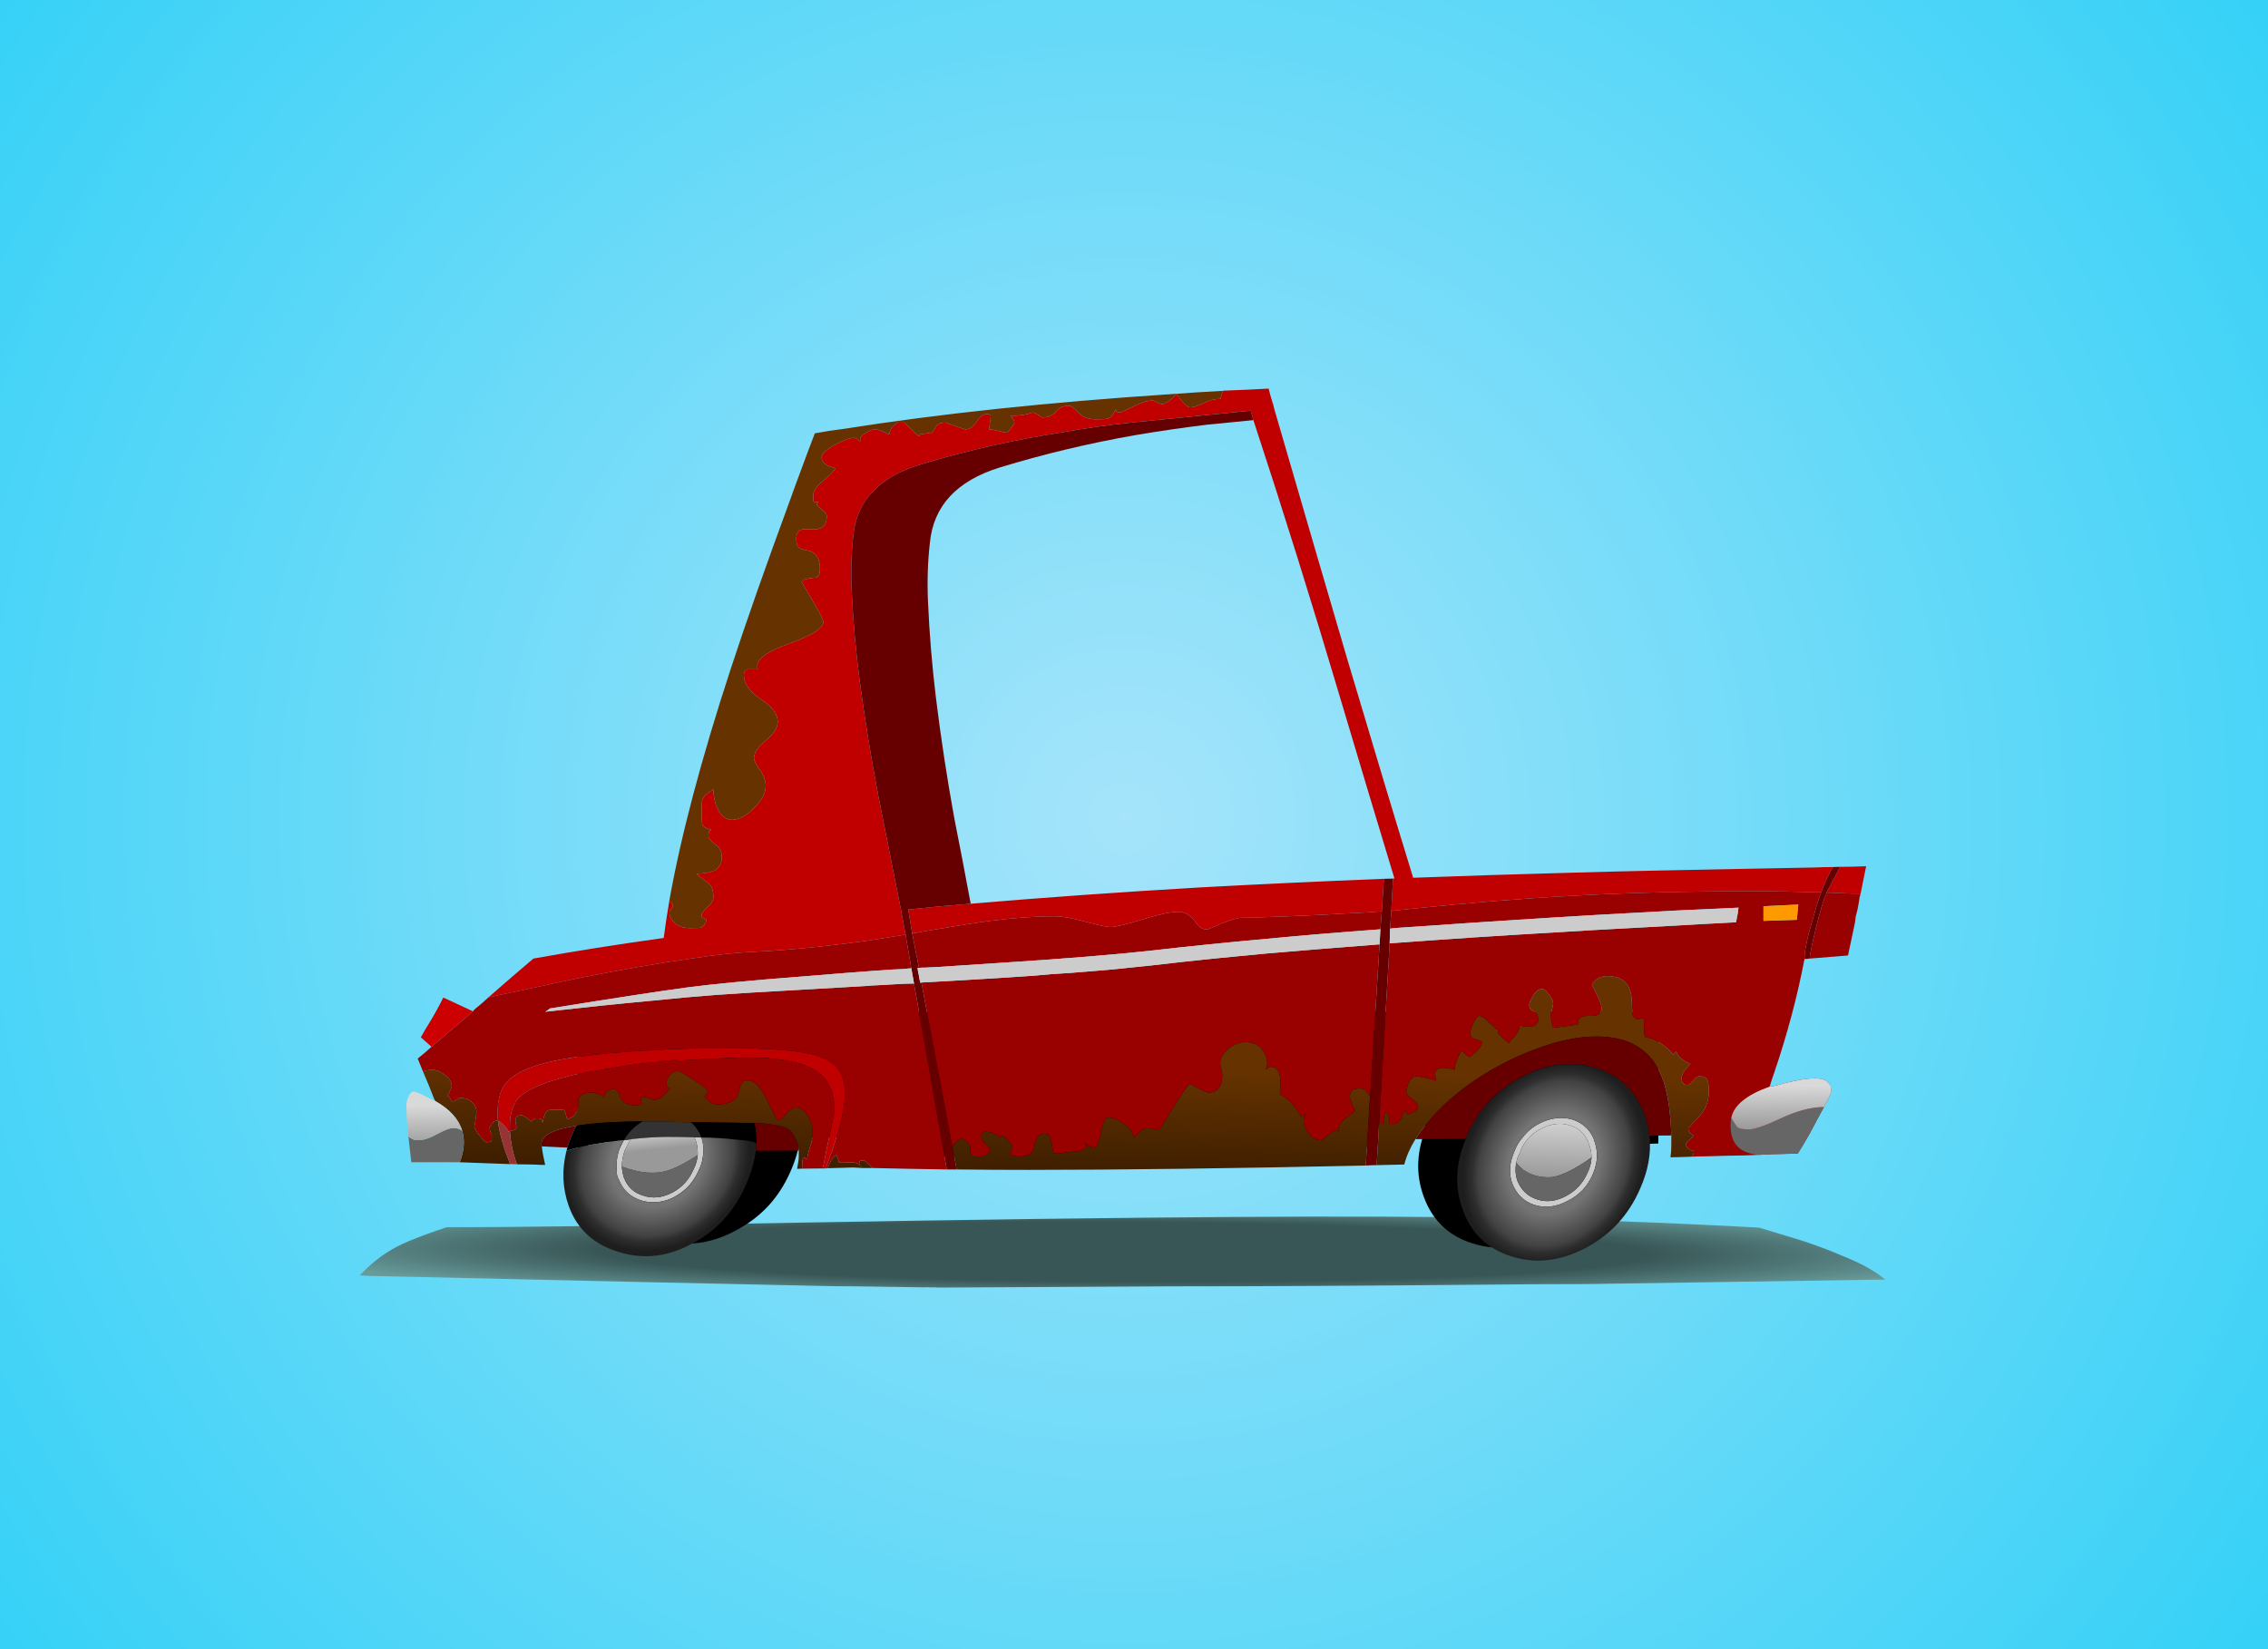 
<svg xmlns="http://www.w3.org/2000/svg" version="1.1" xmlns:xlink="http://www.w3.org/1999/xlink" preserveAspectRatio="none" x="0px" y="0px" width="550px" height="400px" viewBox="0 0 550 400">
<defs>
<radialGradient id="Gradient_1" gradientUnits="userSpaceOnUse" cx="0" cy="0" r="344.5" fx="0" fy="0" gradientTransform="matrix( 1, 0, 0, 1, 272.95,198.45) " spreadMethod="pad">
<stop  offset="0%" stop-color="#A5E4FA"/>

<stop  offset="98.431%" stop-color="#36D1F7"/>
</radialGradient>

<radialGradient id="Gradient_2" gradientUnits="userSpaceOnUse" cx="0" cy="0" r="207.84" fx="0" fy="0" gradientTransform="matrix( 1, 0.005, 0, 0.057, 272.2,303.65) " spreadMethod="pad">
<stop  offset="61.176%" stop-color="#395656"/>

<stop  offset="100%" stop-color="#679A9A"/>
</radialGradient>

<linearGradient id="Gradient_3" gradientUnits="userSpaceOnUse" x1="282.2" y1="259.175" x2="281.5" y2="292.025" spreadMethod="pad">
<stop  offset="0%" stop-color="#663300"/>

<stop  offset="100%" stop-color="#331900"/>
</linearGradient>

<radialGradient id="Gradient_4" gradientUnits="userSpaceOnUse" cx="0" cy="0" r="24.245" fx="0" fy="0" gradientTransform="matrix( 0.768, -0.641, 0.56, 0.671, 159.45,281.55) " spreadMethod="pad">
<stop  offset="18.824%" stop-color="#747474"/>

<stop  offset="49.412%" stop-color="#747474"/>

<stop  offset="80.784%" stop-color="#424242"/>

<stop  offset="87.451%" stop-color="#2E2E2E"/>

<stop  offset="97.255%" stop-color="#1E1E1E"/>
</radialGradient>

<linearGradient id="Gradient_5" gradientUnits="userSpaceOnUse" x1="159.275" y1="273.7" x2="159.825" y2="278.9" spreadMethod="pad">
<stop  offset="0%" stop-color="#D9D9D9"/>

<stop  offset="96.863%" stop-color="#999999"/>
</linearGradient>

<linearGradient id="Gradient_6" gradientUnits="userSpaceOnUse" x1="432.475" y1="263.538" x2="432.625" y2="274.163" spreadMethod="pad">
<stop  offset="0%" stop-color="#D9D9D9"/>

<stop  offset="96.863%" stop-color="#999999"/>
</linearGradient>

<radialGradient id="Gradient_7" gradientUnits="userSpaceOnUse" cx="0" cy="0" r="21.5" fx="0" fy="0" gradientTransform="matrix( 0.866, 0.501, -0.599, 1.037, 376.75,282.2) " spreadMethod="pad">
<stop  offset="18.824%" stop-color="#747474"/>

<stop  offset="49.412%" stop-color="#747474"/>

<stop  offset="80.784%" stop-color="#424242"/>

<stop  offset="87.451%" stop-color="#2E2E2E"/>

<stop  offset="97.255%" stop-color="#1E1E1E"/>
</radialGradient>

<linearGradient id="Gradient_8" gradientUnits="userSpaceOnUse" x1="377.663" y1="270.188" x2="377.038" y2="286.112" spreadMethod="pad">
<stop  offset="0%" stop-color="#D9D9D9"/>

<stop  offset="96.863%" stop-color="#999999"/>
</linearGradient>

<g id="Layer7_0_FILL">
<path fill="url(#Gradient_1)" stroke="none" d="
M -5 -5
L -5 401.95 550.95 401.95 550.95 -5 -5 -5 Z"/>
</g>

<g id="Layer5_0_FILL">
<path fill="url(#Gradient_2)" stroke="none" d="
M 359.15 311.6
Q 372.1 311.45 384.75 311.45 422.65 310.9 457.15 310.35 455.6 309 453.15 307.6 450.35 306 446.3 304.4 442.25 302.65 436.95 300.9 432.75 299.6 426.6 297.75 392.3 295.9 362.85 295.4 316.5 294.4 196.7 296.5 131.5 297.7 108.35 297.65 103.3 299.3 99.1 301.05 93.5 303.35 89.1 307.5 88.15 308.4 87.25 309.35 88.15 309.35 89.1 309.45 160.6 311.1 199 311.9 203.05 312 207.6 312
L 224.45 312.25
Q 224.65 312.15 224.95 312.25 225.15 312.15 225.4 312.25 225.55 312.25 225.75 312.25 225.95 312.25 226.2 312.25 226.55 312.25 226.9 312.25 227.1 312.25 227.25 312.3 227.45 312.25 227.6 312.3 227.8 312.25 227.95 312.3
L 284.1 312
Q 316.85 312 359.15 311.6 Z"/>
</g>

<g id="Layer4_0_FILL">
<path fill="#000000" stroke="none" d="
M 324.4 279.45
Q 327.7 279.4 331.1 279.35 331.9 276.3 333.85 273.2 339.55 273.1 346.05 273.05 342.2 282.05 345.3 290.35 348.45 298.9 357.15 301.6 365.75 304.35 375 299.6 384.05 294.85 388.25 285.25 391.25 278.55 390.55 272.35 393.45 272.25 395.85 272.25 395.85 273.45 395.85 274.65 395.85 276.1 395.65 277.6 398.9 277.5 402.15 277.35
L 402.15 245.45 140 245.45 140 279.35
Q 141.45 279.4 142.9 279.4 142.2 276.25 142.05 274.95 144.15 275 148.3 275.2 148.15 275.65 148.1 276.1 146.35 282.95 148.65 289.4 151.8 298 160.5 300.65 169.2 303.35 178.25 298.55 187.4 293.85 191.6 284.35 193.55 280.1 194 275.95 194.9 275.95 195.85 275.95 200.35 275.9 204.4 275.9 204.4 276.65 204.4 277.45 204.4 278.2 203.95 280.4
L 220.2 279.95
Q 218.55 280.1 217.5 280.15 218.85 280.15 220.2 280.15
L 220.75 280.15
Q 230.6 280.4 240.3 280.5 241.5 280.5 242.65 280.5 251.4 280.6 260.05 280.6 280.6 280.6 307.3 280.15
L 307.3 279.9
Q 314.35 279.7 321.75 279.55 323.1 279.45 324.4 279.45 Z"/>
</g>

<g id="Layer3_0_FILL">
<path fill="url(#Gradient_3)" stroke="none" d="
M 280.65 97.6
Q 281.35 98 281.85 98 283 98 285.35 95.55 286.2 96.95 287.25 97.95 288.15 98.8 288.65 98.8 289.75 98.8 291.8 97.8 293.9 96.75 296 96.75 296 96.35 296.25 95.75 296.429 95.212 296.45 94.8 290.156 95.138 283.9 95.6 239.2 98.55 204.75 104 201.1 104.45 197.6 105.1 196.75 107.25 195.85 109.7 194.45 113.4 192.85 117.8 192.25 119.55 191.55 121.4 182.65 145.6 177.2 162.25 166.469 195.029 162.3 218.55 163.15 219.184 163.15 219.55 163.15 220.05 162.75 220.5 162.35 220.9 162.35 221.4 162.35 222.75 163.6 223.85 165 225.1 167.25 225.1 169.65 225.1 170 225 170.9 224.7 171.35 223.05 171.3 223 170.3 222.5 170.15 222.4 170.15 222 170.15 221.25 171.6 220 173 218.75 173 217.5 173 215.15 171.9 214.3 169.1 212.2 168.9 211.95 172 211.8 173.35 211.1 175.05 210.15 175.05 207.85 175.05 205.9 173.45 204.75 171.8 203.6 171.8 202.75 171.8 201.3 172.6 201.3 170.7 200.8 170.35 200 170.15 199.55 170.15 197 170.15 194.45 170.35 193.9 170.8 192.75 173 191.45 173 193.95 174 196.1 175.3 198.85 177.5 198.85 180 198.85 182.85 196 185.7 193.15 185.7 190.65 185.7 188.75 184.3 186.75 182.85 184.7 182.85 183.85 182.85 182 185.75 179.6 188.6 177.2 188.6 175.05 188.6 172.25 184.5 169.55 180.4 166.8 180.4 163.8 180.4 163.15 180.65 162.85 180.8 162.65 181.2 162.35
L 183.8 162.35
Q 183.65 162.057 183.65 161.55 183.65 158.8 191.65 156 199.65 153.15 199.65 150.85 199.65 150.1 197.45 146.35 194.55 141.45 194.35 141.05 194.75 141.05 194.75 140.65 196.25 140.2 197.95 140.1 198.85 139.85 198.85 137.95 198.85 134.15 196 133.55 194.4 133.25 194 132.95 193.1 132.4 193.1 130.75 193.1 128.95 194.25 128.5 194.85 128.25 196.8 128.4 200.5 128.65 200.5 125.25 200.5 124.55 199.6 123.85 198.4 122.9 198 122.2 198.45 122.2 198.45 121.75 197.4 121.8 197.3 121.65 197.2 121.5 197.2 120.3 197.2 118.55 199.65 116.6 202.3 114.45 202.55 113.55 199.25 112.75 199.25 110.9 199.25 109.65 202.55 107.85 205.65 106.2 207.05 106.2 207.55 106.2 207.95 106.6 208.3 107 208.7 107 208.2 106.05 209.85 105.05 211.3 104.15 212.15 104.15 213 104.15 214.2 104.75 215.45 105.35 215.65 105.35 215.8 104.2 216.55 103.45 216.95 103.05 217.7 102.5
L 219.35 102.5
Q 222.15 105.3 222.6 105.65 223.042 105.994 223.05 105.35
L 223.05 105.35
Q 223.595 105.341 224.55 105.15 225.55 104.95 225.9 104.95 226.45 104.45 227.05 103.35 227.75 102.5 229.35 102.5 233.95 104.15 234.1 104.15 235.6 104.15 236.8 102.3 238 100.45 239.2 100.45 239.85 100.45 239.95 100.5 240.05 100.55 240.25 100.85 240.25 101.55 240.05 102.65 239.85 103.8 239.85 104.15 240.75 104.15 242.25 104.55 243.75 104.95 244.15 104.95 244.4 104.95 246 102.7 246 102.1 245.75 101.7 245.4 101.3 245.15 100.85 248.35 100.85 250.3 100.05 250.95 100.05 251.75 100.65 252.6 101.25 252.75 101.25 254.9 101.25 256.05 99.85 257.2 98.4 259.3 98.4 259.9 98.4 261.5 100.05 263.05 101.7 265.65 101.7 268.15 101.7 268.6 101.55 269.85 101.15 270.6 99.2 270.6 99.65 270.75 99.8 270.95 100.05 271.6 100.05 271.9 100.05 274.85 98.6 277.75 97.15 279.4 97.15 279.9 97.15 280.65 97.6
M 409.9 257.9
Q 409.05 257.85 407.9 256.9 406.8 256 406.5 255.05
L 405.75 255.8
Q 404.75 254.4 402.65 253 400.3 251.5 398.9 251.65 398.65 250.6 398.65 246.9 396.5 247.65 395.95 246.25 395.8 245.75 395.7 242.65 395.5 236.75 389.75 236.75 388 236.75 386.85 237.8 386.05 238.55 386.05 238.95
L 387.25 241.25
Q 388.4 243.7 388.4 244.4 388.4 246.6 385.4 246.4 382.5 246.25 382.65 248.5 377.3 249.25 376.65 249.25 376.1 247.9 376.1 246 376.1 245.7 376.4 244.7 376.65 243.7 376.65 243.4 376.65 242.5 375.6 241.15 374.6 239.85 374 239.85 372.7 239.85 371.7 241.7 370.85 243.1 370.85 243.8 370.85 244.85 371.95 245.35 373 245.8 373 247.2 373 249.75 368.5 248.75 368.5 249.95 367.4 251.25 366.2 252.5 365.9 253 365.4 252.75 363.25 250.6
L 363.25 249.8
Q 362.548 249.364 361.3 248.15 359.55 246.4 358.7 246.4 358.1 246.4 357.25 248.2 356.5 249.9 356.5 250.7 356.5 251.55 357.5 252 357.95 252.2 359.05 252.4
L 359.2 252.45
Q 359.35 252.6 359.35 253 359.35 253.75 358 255.05 356.75 256.35 356.2 256.35 356.1 256.35 355.5 255.8 354.85 255.2 354.6 254.75 354.15 255.1 353.4 256.9 352.7 258.65 352.75 259.25
L 352.75 259.5
Q 352.4 259.3 351.5 259.15 350.65 259 350.15 259 348.25 259 348.05 260.1 347.95 260.7 348.3 262.1 344.4 261.05 343.55 261.05 342.25 261.05 341.5 262.9 341.15 263.85 341 264.85 341 265.6 342.45 266.55 343.85 267.55 343.85 268.55 343.85 269.4 341.65 270.25 341.35 270.25 341.05 269.85 340.85 269.4 340.75 269.25 340.4 269.55 339.75 271.2 339.25 272.4 337.85 272.6
L 336.8 272.6
Q 337 271.8 336.95 271.3 336.95 270.3 336 269.75 335.65 270.2 335.6 271.25
L 335.5 272.6
Q 335.3 272.35 334.7 272.35 334.579 272.35 334.45 272.4
L 333.85 282.6
Q 337.1 282.55 340.55 282.45 341.3 279.45 343.25 276.3 343.95 275.15 344.8 274.1 349.15 268.1 356.6 262.75 363.9 257.65 372 254.6 380.35 251.4 387.2 251.4 398.4 251.4 402.5 260 405 265.2 405.3 275.4 405.3 276.6 405.3 277.8 405.3 279.25 405.1 280.7 407.676 280.66 410.3 280.55 410.471 280.248 410.65 279.95 410.8 279.65 410.75 279.15 410.15 279.15 409.5 278.65 408.85 278.15 408.85 277.55 408.85 277.2 409.6 276.55 410 276.15 410.75 275.5 410.15 275.05 409.9 274.8 409.4 274.35 409.4 273.65 409.4 273.6 411.9 271 414.4 268.45 414.4 264.6 414.4 262.3 413.85 261.6 413.4 261.05 412.15 261.05 411.3 261.05 410.6 262.1 409.9 263.15 409.15 263.15 407.8 263.15 407.8 261.45 407.8 260.6 408.65 259.55 409.75 258.25 409.9 257.9
M 328.65 269.5
Q 327.4 270.35 326.3 271.25 324.1 273.05 324.75 274.5 324.55 274.25 324.5 274.2 324.4 274.15 323.95 274.15 323.35 274.15 322 275.35 320.65 276.55 320.15 276.55 318.4 276.55 317 274.4 315.5 272.1 316.6 270.25 316.5 270.25 316.15 270.5 315.8 270.75 315.45 270.75 315.1 270.05 314.4 269 313 266.95 310.55 265.5 310.55 262.05 310.45 261.35 310 258.75 308.25 258.75 307.65 258.75 306.9 259.5 307.85 257.65 306.6 255.35 305.2 252.75 302.05 252.75 299.7 252.75 297.7 254.55 295.9 256.15 295.9 257.8 295.9 258.15 296.15 259.25 296.4 260.35 296.4 260.65 296.4 265 293 265 292.65 265 290.6 263.95 288.6 262.9 288.55 262.9 288.05 262.9 284.55 268.55 282.8 271.35 281.1 274.15 280.8 274.15 279.85 273.9 278.95 273.65 278.6 273.65 277.15 273.65 276.15 274.65 275.35 275.8 274.9 276 274.85 274.15 272.45 272.5 270.35 271.05 268.8 271.05 267.65 271.05 266.95 274.7 266.25 278.35 265.25 278.35 264.7 278.35 263.1 277.3
L 263.15 277.45
Q 263.2 277.6 263.4 277.6 263.75 278.95 261.5 279.2 257.2 279.65 256.85 279.75
L 255.5 279.75 254.9 276.65
Q 254.6 275 253.3 275 251.2 275 250.9 277.75 250.6 280.5 247.4 280.5 245.85 280.5 244.75 280 245.55 278.5 245.55 278.1 245.55 277.7 244.5 276.6 243.5 275.5 243.25 275.5 242.628 275.5 242.45 275.75 242.587 275.887 242.65 276
L 242.4 276
Q 242.4 275.866 242.45 275.75 242.086 275.412 241.15 275 239.95 274.5 239.15 274.5 238 274.5 238 275.5 238 276.8 239.05 277.5 240.05 278.25 240.05 279.05 240.05 279.5 239.25 280 238.5 280.5 237.7 280.5 235.7 280.5 235.35 279.75 235.35 278.8 235.35 278.4 235.35 277.85 234.6 277.1 233.75 276.25 233.1 276.25 232.3 276.25 231.25 277.7 231.089 277.914 230.95 278.1
L 232 283.65
Q 240.7 283.75 249.4 283.75 282.4 283.75 331.2 282.7
L 332.25 265.9
Q 331.573 264.876 331.2 264.55 330.55 264 329.7 264 328.4 264 327.85 264.5 327.35 264.95 327.35 266.05 327.35 266.7 328 268.05 328.65 269.35 328.65 269.5
M 201.1 282.4
Q 200.887 282.953 200.7 283.35
L 209.5 283.1
Q 207.9 283.25 206.85 283.3 208.15 283.3 209.5 283.3
L 210.05 283.3
Q 210.774 283.315 211.5 283.3 211.5 283.265 211.5 283.2 211.5 283.05 210.9 282.6 210.05 281.9 209.65 281.5
L 208.6 281.5
Q 208.362 281.738 208.35 282.4 208.615 282.589 208.85 282.8
L 208.35 282.5
Q 208.35 282.463 208.35 282.4 207.487 281.9 206.3 281.9 204.75 282 204.4 282 203.5 282 203.45 281.9 203.3 281.25 202.85 280.15 201.8 280.6 201.1 282.4
M 145.25 265.4
Q 144.35 265 143.55 265 139.95 265 140.2 267.55 140.45 270.6 137.55 271.5 137 269.45 136.85 269.3 136.7 269.15 135.05 269.15 133.1 269.15 132.8 269.35 132.05 269.8 131.55 272.3 131.4 271.5 131.05 271.35 130.85 271.25 130.1 271.25 129.476 271.25 128.8 272.05 128.591 271.854 128.35 271.65 127 270.5 126.45 270.5 125.05 270.5 125 271.8 125 272.45 125.25 273.25 125.25 273.85 124.75 274.05 124.145 274.201 123.65 274.35 123.868 278.004 125.1 281.7 125.25 282.05 125.4 282.4 125.8 282.4 126.3 282.4 127.75 282.45 129.3 282.45 129.375 282.455 129.45 282.45 130.825 282.55 132.2 282.55 131.5 279.4 131.4 278.05 131.3 277.7 131.3 277.5 131.3 274.35 139.75 273.05 143.1 272.5 147.95 272.2 151.7 272 155.85 272 160.85 272 166.45 272.2 166.95 272.2 167.55 272.2 171.15 272.2 179.95 272.35 181.6 272.35 182.95 272.4 185.25 272.5 186.2 272.6 190.2 273.1 191.3 273.95 193.3 275.75 193.7 279.05 193.7 279.8 193.7 280.6 193.7 281.35 193.3 283.5
L 194.5 283.45
Q 194.52 281.439 194.75 280.75 195.25 280.75 195.25 281
L 195.75 281
Q 195.95 279.6 196.55 277.8 197.05 276.45 197.05 274.55 197.05 272.55 196 270.75 194.8 268.6 192.9 268.6 192 268.6 190.65 270.2 189.35 271.75 188.7 271.75 188.4 271.75 186.05 266.9 183.75 262.05 181.3 262.05 180.15 262.05 179.75 262.95 179.45 263.5 179.15 264.95 178.3 267.85 174.25 267.85 172.95 267.85 172.5 267.55 172.25 267.4 170.85 266 171.65 265.05 171.65 264.75 171.65 264.05 168.1 261.85 164.75 259.75 164.45 259.75 163.35 259.75 162.45 260.75 161.65 261.7 161.65 262.6 161.65 263.5 161.7 263.6 161.8 263.7 162.5 263.9 162.15 264.3 161 265.65 159.8 266.8 158.65 266.8 158.3 266.8 157.25 266.35 156.25 265.95 155.65 266 155.2 266.45 155.65 267.85 154.8 268.1 154.2 268.1 151.15 268.1 150.5 266.15 149.8 264.15 148.7 264.15 147.7 264.15 147.1 264.85 146.5 265.45 146.5 266.25 146.15 265.8 145.25 265.4
M 108.5 265.8
Q 109.55 263.9 109.55 263.45 109.55 261.85 107.75 260.6 106.2 259.5 104.95 259.5 103.369 259.5 102.6 259.95 103.277 261.589 104.05 263.4 104.65 264.85 105.25 266.45 105.4 266.75 105.55 267.05 110.85 270.05 112.1 274.3 113.1 277.7 111.5 281.9 117.2 282.1 123.7 282.35 123.15 280.85 122.5 279.1 121.09 274.908 120.75 271.85 120.52 271.8 120.3 271.8 119.9 271.8 119.3 272.6 119 273 118.75 273.4 118.75 274.5 119.25 275
L 119.25 276.8
Q 118.55 277.05 117.95 277.05 117.6 277.05 116.35 275.5 115.05 273.9 115.05 273.25 115.55 270.35 115.55 269.75 115.55 268.35 114.5 267.35 113.4 266.3 111.75 266.3 111.15 266.3 110.6 266.8 110.1 267.25 109.55 267.1 109.05 265.9 108.5 265.8 Z"/>

<path fill="#C00000" stroke="none" d="
M 426.8 216.15
Q 431.45 216.15 441.65 216.45 442.95 212.9 444.5 210.3 442.35 210.3 440.25 210.4 396.5 211.2 381.85 211.65 361.5 212.2 342.7 212.9 336.5 192.75 326.7 159.8 318.4 131.5 309.6 101.2 309.25 100.05 308.95 98.95 308.85 98.4 308.7 97.9 308.55 97.7 308.55 97.5 308.05 95.9 307.65 94.25 306.233 94.321 304.85 94.4 303.28 94.471 301.75 94.55 301.65 94.55 301.55 94.55 299.167 94.658 296.8 94.75 296.624 94.785 296.45 94.8 296.429 95.212 296.25 95.75 296 96.35 296 96.75 293.9 96.75 291.8 97.8 289.75 98.8 288.65 98.8 288.15 98.8 287.25 97.95 286.2 96.95 285.35 95.55 283 98 281.85 98 281.35 98 280.65 97.6 279.9 97.15 279.4 97.15 277.75 97.15 274.85 98.6 271.9 100.05 271.6 100.05 270.95 100.05 270.75 99.8 270.6 99.65 270.6 99.2 269.85 101.15 268.6 101.55 268.15 101.7 265.65 101.7 263.05 101.7 261.5 100.05 259.9 98.4 259.3 98.4 257.2 98.4 256.05 99.85 254.9 101.25 252.75 101.25 252.6 101.25 251.75 100.65 250.95 100.05 250.3 100.05 248.35 100.85 245.15 100.85 245.4 101.3 245.75 101.7 246 102.1 246 102.7 244.4 104.95 244.15 104.95 243.75 104.95 242.25 104.55 240.75 104.15 239.85 104.15 239.85 103.8 240.05 102.65 240.25 101.55 240.25 100.85 240.05 100.55 239.95 100.5 239.85 100.45 239.2 100.45 238 100.45 236.8 102.3 235.6 104.15 234.1 104.15 233.95 104.15 229.35 102.5 227.75 102.5 227.05 103.35 226.45 104.45 225.9 104.95 225.55 104.95 224.55 105.15 223.595 105.341 223.05 105.35
L 223.05 105.35
Q 223.042 105.994 222.6 105.65 222.15 105.3 219.35 102.5
L 217.7 102.5
Q 216.95 103.05 216.55 103.45 215.8 104.2 215.65 105.35 215.45 105.35 214.2 104.75 213 104.15 212.15 104.15 211.3 104.15 209.85 105.05 208.2 106.05 208.7 107 208.3 107 207.95 106.6 207.55 106.2 207.05 106.2 205.65 106.2 202.55 107.85 199.25 109.65 199.25 110.9 199.25 112.75 202.55 113.55 202.3 114.45 199.65 116.6 197.2 118.55 197.2 120.3 197.2 121.5 197.3 121.65 197.4 121.8 198.45 121.75 198.45 122.2 198 122.2 198.4 122.9 199.6 123.85 200.5 124.55 200.5 125.25 200.5 128.65 196.8 128.4 194.85 128.25 194.25 128.5 193.1 128.95 193.1 130.75 193.1 132.4 194 132.95 194.4 133.25 196 133.55 198.85 134.15 198.85 137.95 198.85 139.85 197.95 140.1 196.25 140.2 194.75 140.65 194.75 141.05 194.35 141.05 194.55 141.45 197.45 146.35 199.65 150.1 199.65 150.85 199.65 153.15 191.65 156 183.65 158.8 183.65 161.55 183.65 162.057 183.8 162.35
L 181.2 162.35
Q 180.8 162.65 180.65 162.85 180.4 163.15 180.4 163.8 180.4 166.8 184.5 169.55 188.6 172.25 188.6 175.05 188.6 177.2 185.75 179.6 182.85 182 182.85 183.85 182.85 184.7 184.3 186.75 185.7 188.75 185.7 190.65 185.7 193.15 182.85 196 180 198.85 177.5 198.85 175.3 198.85 174 196.1 173 193.95 173 191.45 170.8 192.75 170.35 193.9 170.15 194.45 170.15 197 170.15 199.55 170.35 200 170.7 200.8 172.6 201.3 171.8 201.3 171.8 202.75 171.8 203.6 173.45 204.75 175.05 205.9 175.05 207.85 175.05 210.15 173.35 211.1 172 211.8 168.9 211.95 169.1 212.2 171.9 214.3 173 215.15 173 217.5 173 218.75 171.6 220 170.15 221.25 170.15 222 170.15 222.4 170.3 222.5 171.3 223 171.35 223.05 170.9 224.7 170 225 169.65 225.1 167.25 225.1 165 225.1 163.6 223.85 162.35 222.75 162.35 221.4 162.35 220.9 162.75 220.5 163.15 220.05 163.15 219.55 163.15 219.184 162.3 218.55 161.511 223.213 160.95 227.5 144.4 229.8 129.35 232.5 124.55 236.55 118.45 241.9 124.7 240.55 140.25 237.25 156.45 234.05 167.9 232.45 176.85 231.1 182.95 230.85 194.7 230.3 210.1 228.2 214.65 227.5 219.6 226.7
L 218.5 220.7
Q 218.45 220.25 218.3 219.75 215.65 206.4 213 193.05 210.35 179.2 208.5 165.25 207.05 154.35 206.55 143.4 206.2 136.55 206.95 129.7 208.3 116.9 223.9 112.45 240.1 107.6 257.05 104.95 265.65 103.4 274.25 102.5 288.7 101.05 303.25 99.6
L 303.3 99.6 303.95 101.9
Q 314.85 135.05 324.95 169.1 332.65 194.95 338.15 213.05 337.95 213.05 337.8 213.1
L 337.4 220.95
Q 339.55 220.7 341.5 220.5 363.05 218.25 380.85 217.3 400.85 216.15 426.8 216.15
M 120.65 270.1
Q 120.65 270.932 120.75 271.85 121.905 272.257 123.4 274.5 123.534 274.439 123.65 274.35 123.65 273.739 123.65 273.1 123.65 272.9 123.65 272.75 123.7 269.85 124.7 267.95 125.15 266.8 126 266.05 127.2 264.95 129.3 263.9 132.35 262.4 137.4 261.15 137.95 260.95 138.65 260.8 141.3 260.25 146.55 259.35 154.1 258 159.2 257.6 159.25 257.6 159.4 257.6 162.45 256.95 165.55 257.2 167.2 257.1 169.25 256.95 178.1 256.5 180.8 256.5 182.8 256.5 184.6 256.55 185.9 256.6 187 256.75 192.1 257.2 195.3 258.45 196.4 258.85 197.35 259.4 199.15 260.45 200.35 262.05 202.15 264.6 202.35 268.5
L 202.35 268.65
Q 202.35 269 202.35 269.35 202.35 269.4 202.3 269.9 201.95 271.65 200.4 279 200 281 199.7 282.6 199.55 282.95 199.5 283.4
L 200.25 283.4
Q 201.05 281 201.85 279 201.85 278.75 201.95 278.65 202.7 276.25 203.35 274.25 204.9 268.5 204.9 265.15 204.9 261.65 203.4 259.5 203.25 259.3 203.15 259.15 201.6 257.2 198.45 256.15 192.7 254.2 175.45 254.2 174.35 254.2 173.3 254.2 165.9 254.25 158.2 254.75 155.75 254.8 153.4 255 140.8 255.9 134.05 257.4 131.4 257.95 129.3 258.7 124.9 260.25 122.95 262.4 121.9 263.55 121.35 265.2 120.65 267.25 120.65 270.1
M 335.1 221.05
L 335.6 213.15
Q 311.95 214.1 290.85 215.25 261.8 216.95 235.4 219.2 227.7 219.8 220.25 220.6
L 221.2 226.35
Q 222.5 226.25 223.75 225.95 235.2 224 240.15 223.35 248.8 222.25 255.75 222.25 258.6 222.25 263.4 223.6 268.1 224.85 269.3 224.85 271.1 224.85 277.2 222.95 283.2 221.15 285.7 221.15 288 221.15 289.7 223.35 290.6 224.55 291 224.9 291.8 225.45 292.85 225.45 292.9 225.45 296.05 224.05 299.7 222.6 301.15 222.6 303.45 222.6 306.95 222.45 307.35 222.45 312.3 222.25 322.1 221.85 325.5 221.6 330.75 221.4 335.1 221.05
M 451.2 216.75
Q 451.9 213.15 452.55 210.1 449.3 210.25 446.25 210.25 445.95 210.75 445.75 211.2 444.3 213.85 442.95 216.5 446.05 216.6 449.5 216.75 450.35 216.75 451.2 216.75 Z"/>

<path fill="#660000" stroke="none" d="
M 337.4 220.95
L 337.8 213.1
Q 336.7 213.1 335.6 213.15
L 335.1 221.05 334.75 225.4 334.55 229.05 332.25 265.9 331.2 282.7
Q 332.5 282.6 333.85 282.6
L 334.45 272.4 337 228.8 337.1 225.25 337.4 220.95
M 206.95 129.7
Q 206.2 136.55 206.55 143.4 207.05 154.35 208.5 165.25 210.35 179.2 213 193.05 215.65 206.4 218.3 219.75 218.45 220.25 218.5 220.7
L 219.6 226.7 221 234.85 221.65 238.55 229.6 283.65
Q 230.8 283.65 232 283.65
L 230.95 278.1 223.45 238.3
Q 223.3 238.4 223.2 238.4 222.95 237.5 222.85 236.7 222.6 235.65 222.5 234.75 222.7 234.75 222.85 234.75
L 221.2 226.35 220.25 220.6
Q 227.7 219.8 235.4 219.2 233.45 208.7 231.4 198.35 228.75 183.75 226.95 169.1 225.55 157.55 225.05 146.05 224.7 138.75 225.5 131.65 226.8 118.25 242.4 113.4 258.6 108.45 275.55 105.5 284.15 104.05 292.75 103 298.4 102.45 303.95 101.9
L 303.3 99.6 303.25 99.6
Q 288.7 101.05 274.25 102.5 265.65 103.4 257.05 104.95 240.1 107.6 223.9 112.45 208.3 116.9 206.95 129.7
M 182.95 272.4
Q 183.445 274.825 183.45 277.25
L 183.45 277.3
Q 183.353 278.175 183.3 279.05
L 183.3 279.1
Q 184.2 279.1 185.2 279.1 189.65 279.05 193.7 279.05 193.3 275.75 191.3 273.95 190.2 273.1 186.2 272.6 185.25 272.5 182.95 272.4
M 137.6 278.35
Q 138.15 276.4 139.05 274.45 139.35 273.75 139.75 273.05 131.3 274.35 131.3 277.5 131.3 277.7 131.4 278.05 133.5 278.15 137.6 278.35
M 355.5 276.2
Q 355.65 275.75 355.75 275.4 360.05 265.85 369.2 261.15 378.25 256.35 386.95 259.05 395.6 261.7 398.8 270.4 399.7 272.9 400 275.5 402.85 275.4 405.3 275.4 405 265.2 402.5 260 398.4 251.4 387.2 251.4 380.35 251.4 372 254.6 363.9 257.65 356.6 262.75 349.15 268.1 344.8 274.1 343.95 275.15 343.25 276.3 349 276.25 355.5 276.2
M 445.75 211.2
Q 445.95 210.75 446.25 210.25 445.4 210.25 444.5 210.3 442.95 212.9 441.65 216.45 440.7 218.9 439.95 221.75 437.6 229.45 437.6 232.4 437.6 232.5 437.6 232.6 438.2 232.6 438.85 232.5 438.85 231.35 440.25 225.6 441.75 219.3 442.7 217.3 442.9 216.95 442.95 216.5 444.3 213.85 445.75 211.2 Z"/>

<path fill="#990000" stroke="none" d="
M 441.65 216.45
Q 431.45 216.15 426.8 216.15 400.85 216.15 380.85 217.3 363.05 218.25 341.5 220.5 339.55 220.7 337.4 220.95
L 337.1 225.25
Q 338.05 225.1 338.95 225.05
L 346.4 224.55
Q 356.8 223.8 367.95 223.1 386.25 221.9 406.4 220.85 412.1 220.6 421.6 220.15 421.5 220.65 421.45 221.35 421.35 221.7 421.3 222.1 421.15 222.9 421 223.7 411.95 224.15 406.4 224.5 386.25 225.55 367.95 226.7 357.3 227.35 347.45 228.05
L 339.8 228.6
Q 338.4 228.7 337.05 228.8
L 337 228.8 334.45 272.4
Q 334.579 272.35 334.7 272.35 335.3 272.35 335.5 272.6
L 335.6 271.25
Q 335.65 270.2 336 269.75 336.95 270.3 336.95 271.3 337 271.8 336.8 272.6
L 337.85 272.6
Q 339.25 272.4 339.75 271.2 340.4 269.55 340.75 269.25 340.85 269.4 341.05 269.85 341.35 270.25 341.65 270.25 343.85 269.4 343.85 268.55 343.85 267.55 342.45 266.55 341 265.6 341 264.85 341.15 263.85 341.5 262.9 342.25 261.05 343.55 261.05 344.4 261.05 348.3 262.1 347.95 260.7 348.05 260.1 348.25 259 350.15 259 350.65 259 351.5 259.15 352.4 259.3 352.75 259.5
L 352.75 259.25
Q 352.7 258.65 353.4 256.9 354.15 255.1 354.6 254.75 354.85 255.2 355.5 255.8 356.1 256.35 356.2 256.35 356.75 256.35 358 255.05 359.35 253.75 359.35 253 359.35 252.6 359.2 252.45
L 359.05 252.4
Q 357.95 252.2 357.5 252 356.5 251.55 356.5 250.7 356.5 249.9 357.25 248.2 358.1 246.4 358.7 246.4 359.55 246.4 361.3 248.15 362.548 249.364 363.25 249.8
L 363.25 250.6
Q 365.4 252.75 365.9 253 366.2 252.5 367.4 251.25 368.5 249.95 368.5 248.75 373 249.75 373 247.2 373 245.8 371.95 245.35 370.85 244.85 370.85 243.8 370.85 243.1 371.7 241.7 372.7 239.85 374 239.85 374.6 239.85 375.6 241.15 376.65 242.5 376.65 243.4 376.65 243.7 376.4 244.7 376.1 245.7 376.1 246 376.1 247.9 376.65 249.25 377.3 249.25 382.65 248.5 382.5 246.25 385.4 246.4 388.4 246.6 388.4 244.4 388.4 243.7 387.25 241.25
L 386.05 238.95
Q 386.05 238.55 386.85 237.8 388 236.75 389.75 236.75 395.5 236.75 395.7 242.65 395.8 245.75 395.95 246.25 396.5 247.65 398.65 246.9 398.65 250.6 398.9 251.65 400.3 251.5 402.65 253 404.75 254.4 405.75 255.8
L 406.5 255.05
Q 406.8 256 407.9 256.9 409.05 257.85 409.9 257.9 409.75 258.25 408.65 259.55 407.8 260.6 407.8 261.45 407.8 263.15 409.15 263.15 409.9 263.15 410.6 262.1 411.3 261.05 412.15 261.05 413.4 261.05 413.85 261.6 414.4 262.3 414.4 264.6 414.4 268.45 411.9 271 409.4 273.6 409.4 273.65 409.4 274.35 409.9 274.8 410.15 275.05 410.75 275.5 410 276.15 409.6 276.55 408.85 277.2 408.85 277.55 408.85 278.15 409.5 278.65 410.15 279.15 410.75 279.15 410.8 279.65 410.65 279.95 410.471 280.248 410.3 280.55 410.956 280.529 411.6 280.5 412.85 280.5 414.2 280.45 418.45 280.3 422.75 280.25 424.65 280.15 426.7 280.1 428.1 280.05 429.55 279.95 432.6 279.9 435.95 279.8 437.15 277.95 438.85 274.95 441.65 269.7 443.4 266.45 444.9 263.9 442.95 262.2 440.6 260.45 430.25 263.4 429.8 263.4 429.15 263.55 429.7 261.7 430.3 260.05 435 246.2 437.6 232.6 437.6 232.5 437.6 232.4 437.6 229.45 439.95 221.75 440.7 218.9 441.65 216.45
M 436.1 219.4
Q 436.05 220.1 435.95 220.85 435.85 221.85 435.75 223.1 431.45 223.25 427.65 223.35
L 427.65 219.8
Q 431.65 219.6 436.1 219.4
M 158.3 242.7
Q 146.8 243.75 132.2 245.4 132.85 245.05 133.35 244.6 157.3 240.75 166.65 239.5 176.1 238.25 195.1 236.8 205.95 235.9 212.15 235.45 216.75 235.1 218.8 235.05
L 221 234.85 219.6 226.7
Q 214.65 227.5 210.1 228.2 194.7 230.3 182.95 230.85 176.85 231.1 167.9 232.45 156.45 234.05 140.25 237.25 124.7 240.55 118.45 241.9 117.5 242.8 116.5 243.65 116 244.05 115.4 244.55 114.95 244.9 114.7 245.3 113.1 246.65 111.7 247.9 107.7 251.25 104.65 253.9 102.9 255.5 101.3 256.75 101.895 258.249 102.6 259.95 103.369 259.5 104.95 259.5 106.2 259.5 107.75 260.6 109.55 261.85 109.55 263.45 109.55 263.9 108.5 265.8 109.05 265.9 109.55 267.1 110.1 267.25 110.6 266.8 111.15 266.3 111.75 266.3 113.4 266.3 114.5 267.35 115.55 268.35 115.55 269.75 115.55 270.35 115.05 273.25 115.05 273.9 116.35 275.5 117.6 277.05 117.95 277.05 118.55 277.05 119.25 276.8
L 119.25 275
Q 118.75 274.5 118.75 273.4 119 273 119.3 272.6 119.9 271.8 120.3 271.8 120.52 271.8 120.75 271.85 120.65 270.932 120.65 270.1 120.65 267.25 121.35 265.2 121.9 263.55 122.95 262.4 124.9 260.25 129.3 258.7 131.4 257.95 134.05 257.4 140.8 255.9 153.4 255 155.75 254.8 158.2 254.75 165.9 254.25 173.3 254.2 174.35 254.2 175.45 254.2 192.7 254.2 198.45 256.15 201.6 257.2 203.15 259.15 203.25 259.3 203.4 259.5 204.9 261.65 204.9 265.15 204.9 268.5 203.35 274.25 202.7 276.25 201.95 278.65 201.85 278.75 201.85 279 201.05 281 200.25 283.4
L 200.7 283.35
Q 200.887 282.953 201.1 282.4 201.8 280.6 202.85 280.15 203.3 281.25 203.45 281.9 203.5 282 204.4 282 204.75 282 206.3 281.9 207.487 281.9 208.35 282.4 208.362 281.738 208.6 281.5
L 209.65 281.5
Q 210.05 281.9 210.9 282.6 211.5 283.05 211.5 283.2 211.5 283.265 211.5 283.3 220.613 283.511 229.6 283.65
L 221.65 238.55 219.35 238.6
Q 216.1 238.75 213.1 238.95 211.5 239 210 239.15 191.4 240.2 182.25 240.75 175.4 241.2 173.85 241.3 167 241.8 158.3 242.7
M 326.3 271.25
Q 327.4 270.35 328.65 269.5 328.65 269.35 328 268.05 327.35 266.7 327.35 266.05 327.35 264.95 327.85 264.5 328.4 264 329.7 264 330.55 264 331.2 264.55 331.573 264.876 332.25 265.9
L 334.55 229.05
Q 320.2 230.15 307.3 231.25 300.65 231.9 294.35 232.5 286.55 233.3 279.35 234.15 275.15 234.6 270.15 235.1 265.15 235.55 259.25 236 255.2 236.2 250.75 236.65 246.8 236.9 242.45 237.2 233.75 237.75 223.6 238.3
L 223.45 238.3 230.95 278.1
Q 231.089 277.914 231.25 277.7 232.3 276.25 233.1 276.25 233.75 276.25 234.6 277.1 235.35 277.85 235.35 278.4 235.35 278.8 235.35 279.75 235.7 280.5 237.7 280.5 238.5 280.5 239.25 280 240.05 279.5 240.05 279.05 240.05 278.25 239.05 277.5 238 276.8 238 275.5 238 274.5 239.15 274.5 239.95 274.5 241.15 275 242.086 275.412 242.45 275.75 242.628 275.5 243.25 275.5 243.5 275.5 244.5 276.6 245.55 277.7 245.55 278.1 245.55 278.5 244.75 280 245.85 280.5 247.4 280.5 250.6 280.5 250.9 277.75 251.2 275 253.3 275 254.6 275 254.9 276.65
L 255.5 279.75 256.85 279.75
Q 257.2 279.65 261.5 279.2 263.75 278.95 263.4 277.6 263.2 277.6 263.15 277.45
L 263.1 277.3
Q 264.7 278.35 265.25 278.35 266.25 278.35 266.95 274.7 267.65 271.05 268.8 271.05 270.35 271.05 272.45 272.5 274.85 274.15 274.9 276 275.35 275.8 276.15 274.65 277.15 273.65 278.6 273.65 278.95 273.65 279.85 273.9 280.8 274.15 281.1 274.15 282.8 271.35 284.55 268.55 288.05 262.9 288.55 262.9 288.6 262.9 290.6 263.95 292.65 265 293 265 296.4 265 296.4 260.65 296.4 260.35 296.15 259.25 295.9 258.15 295.9 257.8 295.9 256.15 297.7 254.55 299.7 252.75 302.05 252.75 305.2 252.75 306.6 255.35 307.85 257.65 306.9 259.5 307.65 258.75 308.25 258.75 310 258.75 310.45 261.35 310.55 262.05 310.55 265.5 313 266.95 314.4 269 315.1 270.05 315.45 270.75 315.8 270.75 316.15 270.5 316.5 270.25 316.6 270.25 315.5 272.1 317 274.4 318.4 276.55 320.15 276.55 320.65 276.55 322 275.35 323.35 274.15 323.95 274.15 324.4 274.15 324.5 274.2 324.55 274.25 324.75 274.5 324.1 273.05 326.3 271.25
M 159.4 257.6
Q 159.25 257.6 159.2 257.6 154.1 258 146.55 259.35 141.3 260.25 138.65 260.8 137.95 260.95 137.4 261.15 132.35 262.4 129.3 263.9 127.2 264.95 126 266.05 125.15 266.8 124.7 267.95 123.7 269.85 123.65 272.75 123.65 272.9 123.65 273.1 123.65 273.739 123.65 274.35 124.145 274.201 124.75 274.05 125.25 273.85 125.25 273.25 125 272.45 125 271.8 125.05 270.5 126.45 270.5 127 270.5 128.35 271.65 128.591 271.854 128.8 272.05 129.476 271.25 130.1 271.25 130.85 271.25 131.05 271.35 131.4 271.5 131.55 272.3 132.05 269.8 132.8 269.35 133.1 269.15 135.05 269.15 136.7 269.15 136.85 269.3 137 269.45 137.55 271.5 140.45 270.6 140.2 267.55 139.95 265 143.55 265 144.35 265 145.25 265.4 146.15 265.8 146.5 266.25 146.5 265.45 147.1 264.85 147.7 264.15 148.7 264.15 149.8 264.15 150.5 266.15 151.15 268.1 154.2 268.1 154.8 268.1 155.65 267.85 155.2 266.45 155.65 266 156.25 265.95 157.25 266.35 158.3 266.8 158.65 266.8 159.8 266.8 161 265.65 162.15 264.3 162.5 263.9 161.8 263.7 161.7 263.6 161.65 263.5 161.65 262.6 161.65 261.7 162.45 260.75 163.35 259.75 164.45 259.75 164.75 259.75 168.1 261.85 171.65 264.05 171.65 264.75 171.65 265.05 170.85 266 172.25 267.4 172.5 267.55 172.95 267.85 174.25 267.85 178.3 267.85 179.15 264.95 179.45 263.5 179.75 262.95 180.15 262.05 181.3 262.05 183.75 262.05 186.05 266.9 188.4 271.75 188.7 271.75 189.35 271.75 190.65 270.2 192 268.6 192.9 268.6 194.8 268.6 196 270.75 197.05 272.55 197.05 274.55 197.05 276.45 196.55 277.8 195.95 279.6 195.75 281
L 195.25 281
Q 195.25 280.75 194.75 280.75 194.52 281.439 194.5 283.45
L 199.5 283.4
Q 199.55 282.95 199.7 282.6 200 281 200.4 279 201.95 271.65 202.3 269.9 202.35 269.4 202.35 269.35 202.35 269 202.35 268.65
L 202.35 268.5
Q 202.15 264.6 200.35 262.05 199.15 260.45 197.35 259.4 196.4 258.85 195.3 258.45 192.1 257.2 187 256.75 185.9 256.6 184.6 256.55 182.8 256.5 180.8 256.5 178.1 256.5 169.25 256.95 167.2 257.1 165.55 257.2 162.45 256.95 159.4 257.6
M 208.85 282.8
Q 208.615 282.589 208.35 282.4 208.35 282.463 208.35 282.5
L 208.85 282.8
M 242.65 276
Q 242.587 275.887 242.45 275.75 242.4 275.866 242.4 276
L 242.65 276
M 335.1 221.05
Q 330.75 221.4 325.5 221.6 322.1 221.85 312.3 222.25 307.35 222.45 306.95 222.45 303.45 222.6 301.15 222.6 299.7 222.6 296.05 224.05 292.9 225.45 292.85 225.45 291.8 225.45 291 224.9 290.6 224.55 289.7 223.35 288 221.15 285.7 221.15 283.2 221.15 277.2 222.95 271.1 224.85 269.3 224.85 268.1 224.85 263.4 223.6 258.6 222.25 255.75 222.25 248.8 222.25 240.15 223.35 235.2 224 223.75 225.95 222.5 226.25 221.2 226.35
L 222.85 234.75
Q 223.25 234.75 223.6 234.7 223.9 234.7 224.15 234.7
L 227.3 234.55
Q 235.35 234 242.45 233.55 265.8 232.05 279.35 230.55 292.35 229.05 307.3 227.7 320.3 226.45 334.75 225.4
L 335.1 221.05
M 451.2 216.75
Q 450.35 216.75 449.5 216.75 446.05 216.6 442.95 216.5 442.9 216.95 442.7 217.3 441.75 219.3 440.25 225.6 438.85 231.35 438.85 232.5 443.15 232.15 448.15 231.75 448.95 228.1 449.8 223.95 449.95 223.15 450 222.4 450.2 221.5 450.45 220.6 450.65 219.65 450.8 218.75 450.9 217.65 451.2 216.75 Z"/>

<path fill="#FF9900" stroke="none" d="
M 435.95 220.85
Q 436.05 220.1 436.1 219.4 431.65 219.6 427.65 219.8
L 427.65 223.35
Q 431.45 223.25 435.75 223.1 435.85 221.85 435.95 220.85 Z"/>

<path fill="#CCCCCC" stroke="none" d="
M 132.2 245.4
Q 146.8 243.75 158.3 242.7 167 241.8 173.85 241.3 175.4 241.2 182.25 240.75 191.4 240.2 210 239.15 211.5 239 213.1 238.95 216.1 238.75 219.35 238.6
L 221.65 238.55 221 234.85 218.8 235.05
Q 216.75 235.1 212.15 235.45 205.95 235.9 195.1 236.8 176.1 238.25 166.65 239.5 157.3 240.75 133.35 244.6 132.85 245.05 132.2 245.4
M 334.55 229.05
L 334.75 225.4
Q 320.3 226.45 307.3 227.7 292.35 229.05 279.35 230.55 265.8 232.05 242.45 233.55 235.35 234 227.3 234.55
L 224.15 234.7
Q 223.9 234.7 223.6 234.7 223.25 234.75 222.85 234.75 222.7 234.75 222.5 234.75 222.6 235.65 222.85 236.7 222.95 237.5 223.2 238.4 223.3 238.4 223.45 238.3
L 223.6 238.3
Q 233.75 237.75 242.45 237.2 246.8 236.9 250.75 236.65 255.2 236.2 259.25 236 265.15 235.55 270.15 235.1 275.15 234.6 279.35 234.15 286.55 233.3 294.35 232.5 300.65 231.9 307.3 231.25 320.2 230.15 334.55 229.05
M 421.45 221.35
Q 421.5 220.65 421.6 220.15 412.1 220.6 406.4 220.85 386.25 221.9 367.95 223.1 356.8 223.8 346.4 224.55
L 338.95 225.05
Q 338.05 225.1 337.1 225.25
L 337 228.8 337.05 228.8
Q 338.4 228.7 339.8 228.6
L 347.45 228.05
Q 357.3 227.35 367.95 226.7 386.25 225.55 406.4 224.5 411.95 224.15 421 223.7 421.15 222.9 421.3 222.1 421.35 221.7 421.45 221.35
M 151.3 276.55
Q 150.9 277.25 150.55 278 150.4 278.35 150.25 278.65 150.13 278.976 150 279.3 150 279.413 149.95 279.5 149.306 281.877 149.6 284.1 149.573 284.277 149.55 284.45 149.615 284.912 149.7 285.35 149.832 285.705 150.05 286.05 151.55 289.95 155.6 291.2 159.149 292.233 162.85 290.65 163.154 290.505 163.45 290.35 167.55 288.2 169.45 283.85 170.1 282.55 170.35 281.2 170.392 281.025 170.4 280.85 170.6 279.966 170.6 279.05
L 170.6 279
Q 170.592 277.426 170.1 275.9 169.25 275.9 168.4 275.85 168.55 276.2 168.7 276.55 169.2 277.95 169.2 279.4 169.2 279.75 169.2 280.15 169.05 281.9 168.2 283.6 166.6 287.35 163.05 289.25 159.35 291.15 156.05 290 152.6 289.05 151.3 285.6 150.9 284.35 150.8 282.95 150.8 281.05 151.5 279.05 151.65 278.85 151.8 278.5 152.25 277.3 153.05 276.3 152.15 276.4 151.3 276.55
M 373.3 272.5
Q 370.8 273.8 369.2 275.95 368 277.3 367.35 279 366.9 280.05 366.6 281.05 365.7 284.2 366.75 287.1 368.3 291 372.1 292.25 376.05 293.5 380.2 291.25 384.35 289.2 386.25 284.85 387.3 282.35 387.3 280.05 387.2 278.35 386.65 276.75 386.5 276.2 386.25 275.7 384.75 272.7 381.35 271.55 377.45 270.4 373.3 272.5
M 370.1 276.75
Q 371.55 274.85 373.75 273.75 377.35 271.9 380.7 272.95 383.7 273.9 384.95 276.55 385.25 276.95 385.3 277.45 385.95 279 385.95 280.7 385.9 282.6 384.95 284.5 383.35 288.2 379.75 290.1 376.1 292.05 372.7 290.9 369.4 289.8 368 286.45 367.25 284.3 367.7 282 367.95 280.7 368.65 279.4 369.1 277.95 370.1 276.75 Z"/>

<path fill="#993333" stroke="none" d="
M 123.65 274.35
Q 123.534 274.439 123.4 274.5 121.905 272.257 120.75 271.85 121.09 274.908 122.5 279.1 123.15 280.85 123.7 282.35 123.85 282.35 124 282.35 124.7 282.35 125.4 282.4 125.25 282.05 125.1 281.7 123.868 278.004 123.65 274.35 Z"/>

<path fill="#000000" stroke="none" d="
M 170 275.75
Q 170 275.85 170.1 275.9 174.85 275.95 178.4 276.4 181.4 276.6 182.6 276.95 182.95 277.1 183.45 277.25 183.445 274.825 182.95 272.4 181.6 272.35 179.95 272.35 171.15 272.2 167.55 272.2 169.2 273.6 170 275.75
M 155.85 272
Q 151.7 272 147.95 272.2 143.1 272.5 139.75 273.05 139.35 273.75 139.05 274.45 138.15 276.4 137.6 278.35 137.461 278.721 137.4 279.15 140.166 278.09 146.45 277.15 148.8 276.75 151.3 276.5
L 151.25 276.55 151.3 276.55
Q 152.9 273.75 155.85 272 Z"/>

<path fill="#333333" stroke="none" d="
M 151.3 276.55
Q 152.15 276.4 153.05 276.3 158.05 275.75 162 275.75 165.4 275.75 168.4 275.85 169.25 275.9 170.1 275.9 170 275.85 170 275.75 169.2 273.6 167.55 272.2 166.95 272.2 166.45 272.2 160.85 272 155.85 272 152.9 273.75 151.3 276.55 Z"/>

<path fill="url(#Gradient_4)" stroke="none" d="
M 137.4 279.15
Q 137.379 279.188 137.35 279.2 135.65 286.05 137.9 292.45 140.95 301 150.15 303.7 159.15 306.45 167.9 301.6 176.7 296.95 180.85 287.45 182.8 283.05 183.3 279.05 183.353 278.175 183.45 277.3
L 183.45 277.25
Q 182.95 277.1 182.6 276.95 181.4 276.6 178.4 276.4 174.85 275.95 170.1 275.9 170.592 277.426 170.6 279
L 170.6 279.05
Q 170.6 279.966 170.4 280.85 170.413 280.998 170.4 281.15 170.15 282.4 169.5 283.8 167.7 288.05 163.7 290.25 163.279 290.463 162.85 290.65 159.149 292.233 155.6 291.2 151.55 289.95 150.05 286.05 149.832 285.705 149.7 285.35 149.615 284.912 149.55 284.45 149.573 284.277 149.6 284.1 149.306 281.877 149.95 279.5 150 279.413 150 279.3 150.127 278.95 150.25 278.6 150.4 278.2 150.5 277.95 150.884 277.183 151.25 276.55
L 151.3 276.5
Q 148.8 276.75 146.45 277.15 140.166 278.09 137.4 279.15 Z"/>

<path fill="#666666" stroke="none" d="
M 151.3 285.6
Q 152.6 289.05 156.05 290 159.35 291.15 163.05 289.25 166.6 287.35 168.2 283.6 169.05 281.9 169.2 280.15 165.2 282.8 162.1 283.85 157.5 285.4 150.8 282.95 150.9 284.35 151.3 285.6
M 100.45 276.45
Q 99.8 276.25 99.05 275.7 99.2 277.25 99.4 278.9 99.55 280.45 99.75 281.9
L 111.5 281.9
Q 113.1 277.7 112.1 274.3 111.95 274.25 111.9 274.15 111.05 273.6 110 273.6 108.7 273.6 106.05 275.05 103.35 276.55 101.5 276.55 100.7 276.55 100.45 276.45
M 369.45 283.75
Q 368.4 282.9 367.7 282 367.25 284.3 368 286.45 369.4 289.8 372.7 290.9 376.1 292.05 379.75 290.1 383.35 288.2 384.95 284.5 385.9 282.6 385.95 280.7 385.1 281.3 384.3 281.85 378.6 285.55 375.6 285.55 372 285.55 369.45 283.75 Z"/>

<path fill="url(#Gradient_5)" stroke="none" d="
M 151.5 279.05
Q 150.8 281.05 150.8 282.95 157.5 285.4 162.1 283.85 165.2 282.8 169.2 280.15 169.2 279.75 169.2 279.4 169.2 277.95 168.7 276.55 168.55 276.2 168.4 275.85 165.4 275.75 162 275.75 158.05 275.75 153.05 276.3 152.25 277.3 151.8 278.5 151.65 278.85 151.5 279.05 Z"/>

<path fill="url(#Gradient_6)" stroke="none" d="
M 105.55 267.05
Q 105.4 266.95 105.1 266.9 101.05 264.75 100.35 264.75 99.55 264.75 98.95 266.2 98.55 267.3 98.55 268.1 98.55 271.35 99.05 275.7 99.8 276.25 100.45 276.45 100.7 276.55 101.5 276.55 103.35 276.55 106.05 275.05 108.7 273.6 110 273.6 111.05 273.6 111.9 274.15 111.95 274.25 112.1 274.3 110.85 270.05 105.55 267.05 Z"/>

<path fill="#CC0000" stroke="none" d="
M 114.7 245.3
Q 110.1 243.15 107.5 241.95 106.05 244.9 104.2 247.95 103 249.85 102.05 251.6 103.15 252.55 104.65 253.9 107.7 251.25 111.7 247.9 113.1 246.65 114.7 245.3 Z"/>

<path fill="url(#Gradient_7)" stroke="none" d="
M 355.75 275.4
Q 355.65 275.75 355.5 276.2 351.65 285.2 354.75 293.5 357.85 302.05 366.6 304.75 375.2 307.5 384.4 302.75 393.5 298 397.7 288.4 400.7 281.7 400 275.5 399.7 272.9 398.8 270.4 395.6 261.7 386.95 259.05 378.25 256.35 369.2 261.15 360.05 265.85 355.75 275.4
M 369.2 275.95
Q 370.8 273.8 373.3 272.5 377.45 270.4 381.35 271.55 384.75 272.7 386.25 275.7 386.5 276.2 386.65 276.75 387.2 278.35 387.3 280.05 387.3 282.35 386.25 284.85 384.35 289.2 380.2 291.25 376.05 293.5 372.1 292.25 368.3 291 366.75 287.1 365.7 284.2 366.6 281.05 366.9 280.05 367.35 279 368 277.3 369.2 275.95 Z"/>

<path fill="url(#Gradient_8)" stroke="none" d="
M 373.75 273.75
Q 371.55 274.85 370.1 276.75 369.1 277.95 368.65 279.4 367.95 280.7 367.7 282 368.4 282.9 369.45 283.75 372 285.55 375.6 285.55 378.6 285.55 384.3 281.85 385.1 281.3 385.95 280.7 385.95 279 385.3 277.45 385.25 276.95 384.95 276.55 383.7 273.9 380.7 272.95 377.35 271.9 373.75 273.75 Z"/>
</g>

<g id="Layer2_0_FILL">
<path fill="#666666" stroke="none" d="
M 442.35 268.5
Q 437.65 268.55 432 271.2 426.25 273.95 424.05 273.95 422 273.95 421.3 273.4 420.9 272.95 419.85 271.2 419.75 271.5 419.75 271.8 419.7 271.85 419.7 272 419.15 279.7 426.7 280.1 428.1 280.05 429.55 279.95 432.6 279.9 435.95 279.8 437.15 277.95 438.85 274.95 440.8 271.2 442.35 268.5 Z"/>

<path fill="url(#Gradient_6)" stroke="none" d="
M 442.95 262.2
Q 440.6 260.45 430.25 263.4 429.8 263.4 429.15 263.55 420.8 266.55 419.85 271.1 419.85 271.15 419.85 271.2 420.9 272.95 421.3 273.4 422 273.95 424.05 273.95 426.25 273.95 432 271.2 437.65 268.55 442.35 268.5 442.9 267.4 443.4 266.45 444.55 264.5 443.75 263.1 443.45 262.65 442.95 262.2 Z"/>
</g>
</defs>

<g transform="matrix( 1, 0, 0, 1, 0,0) ">
<use xlink:href="#Layer7_0_FILL"/>
</g>

<g transform="matrix( 1, 0, 0, 1, 0,0) ">
<use xlink:href="#Layer5_0_FILL"/>
</g>

<g transform="matrix( 1, 0, 0, 1, 0,0) ">
<use xlink:href="#Layer4_0_FILL"/>
</g>

<g transform="matrix( 1, 0, 0, 1, 0,0) ">
<use xlink:href="#Layer3_0_FILL"/>
</g>

<g transform="matrix( 1, 0, 0, 1, 0,0) ">
<use xlink:href="#Layer2_0_FILL"/>
</g>
</svg>
